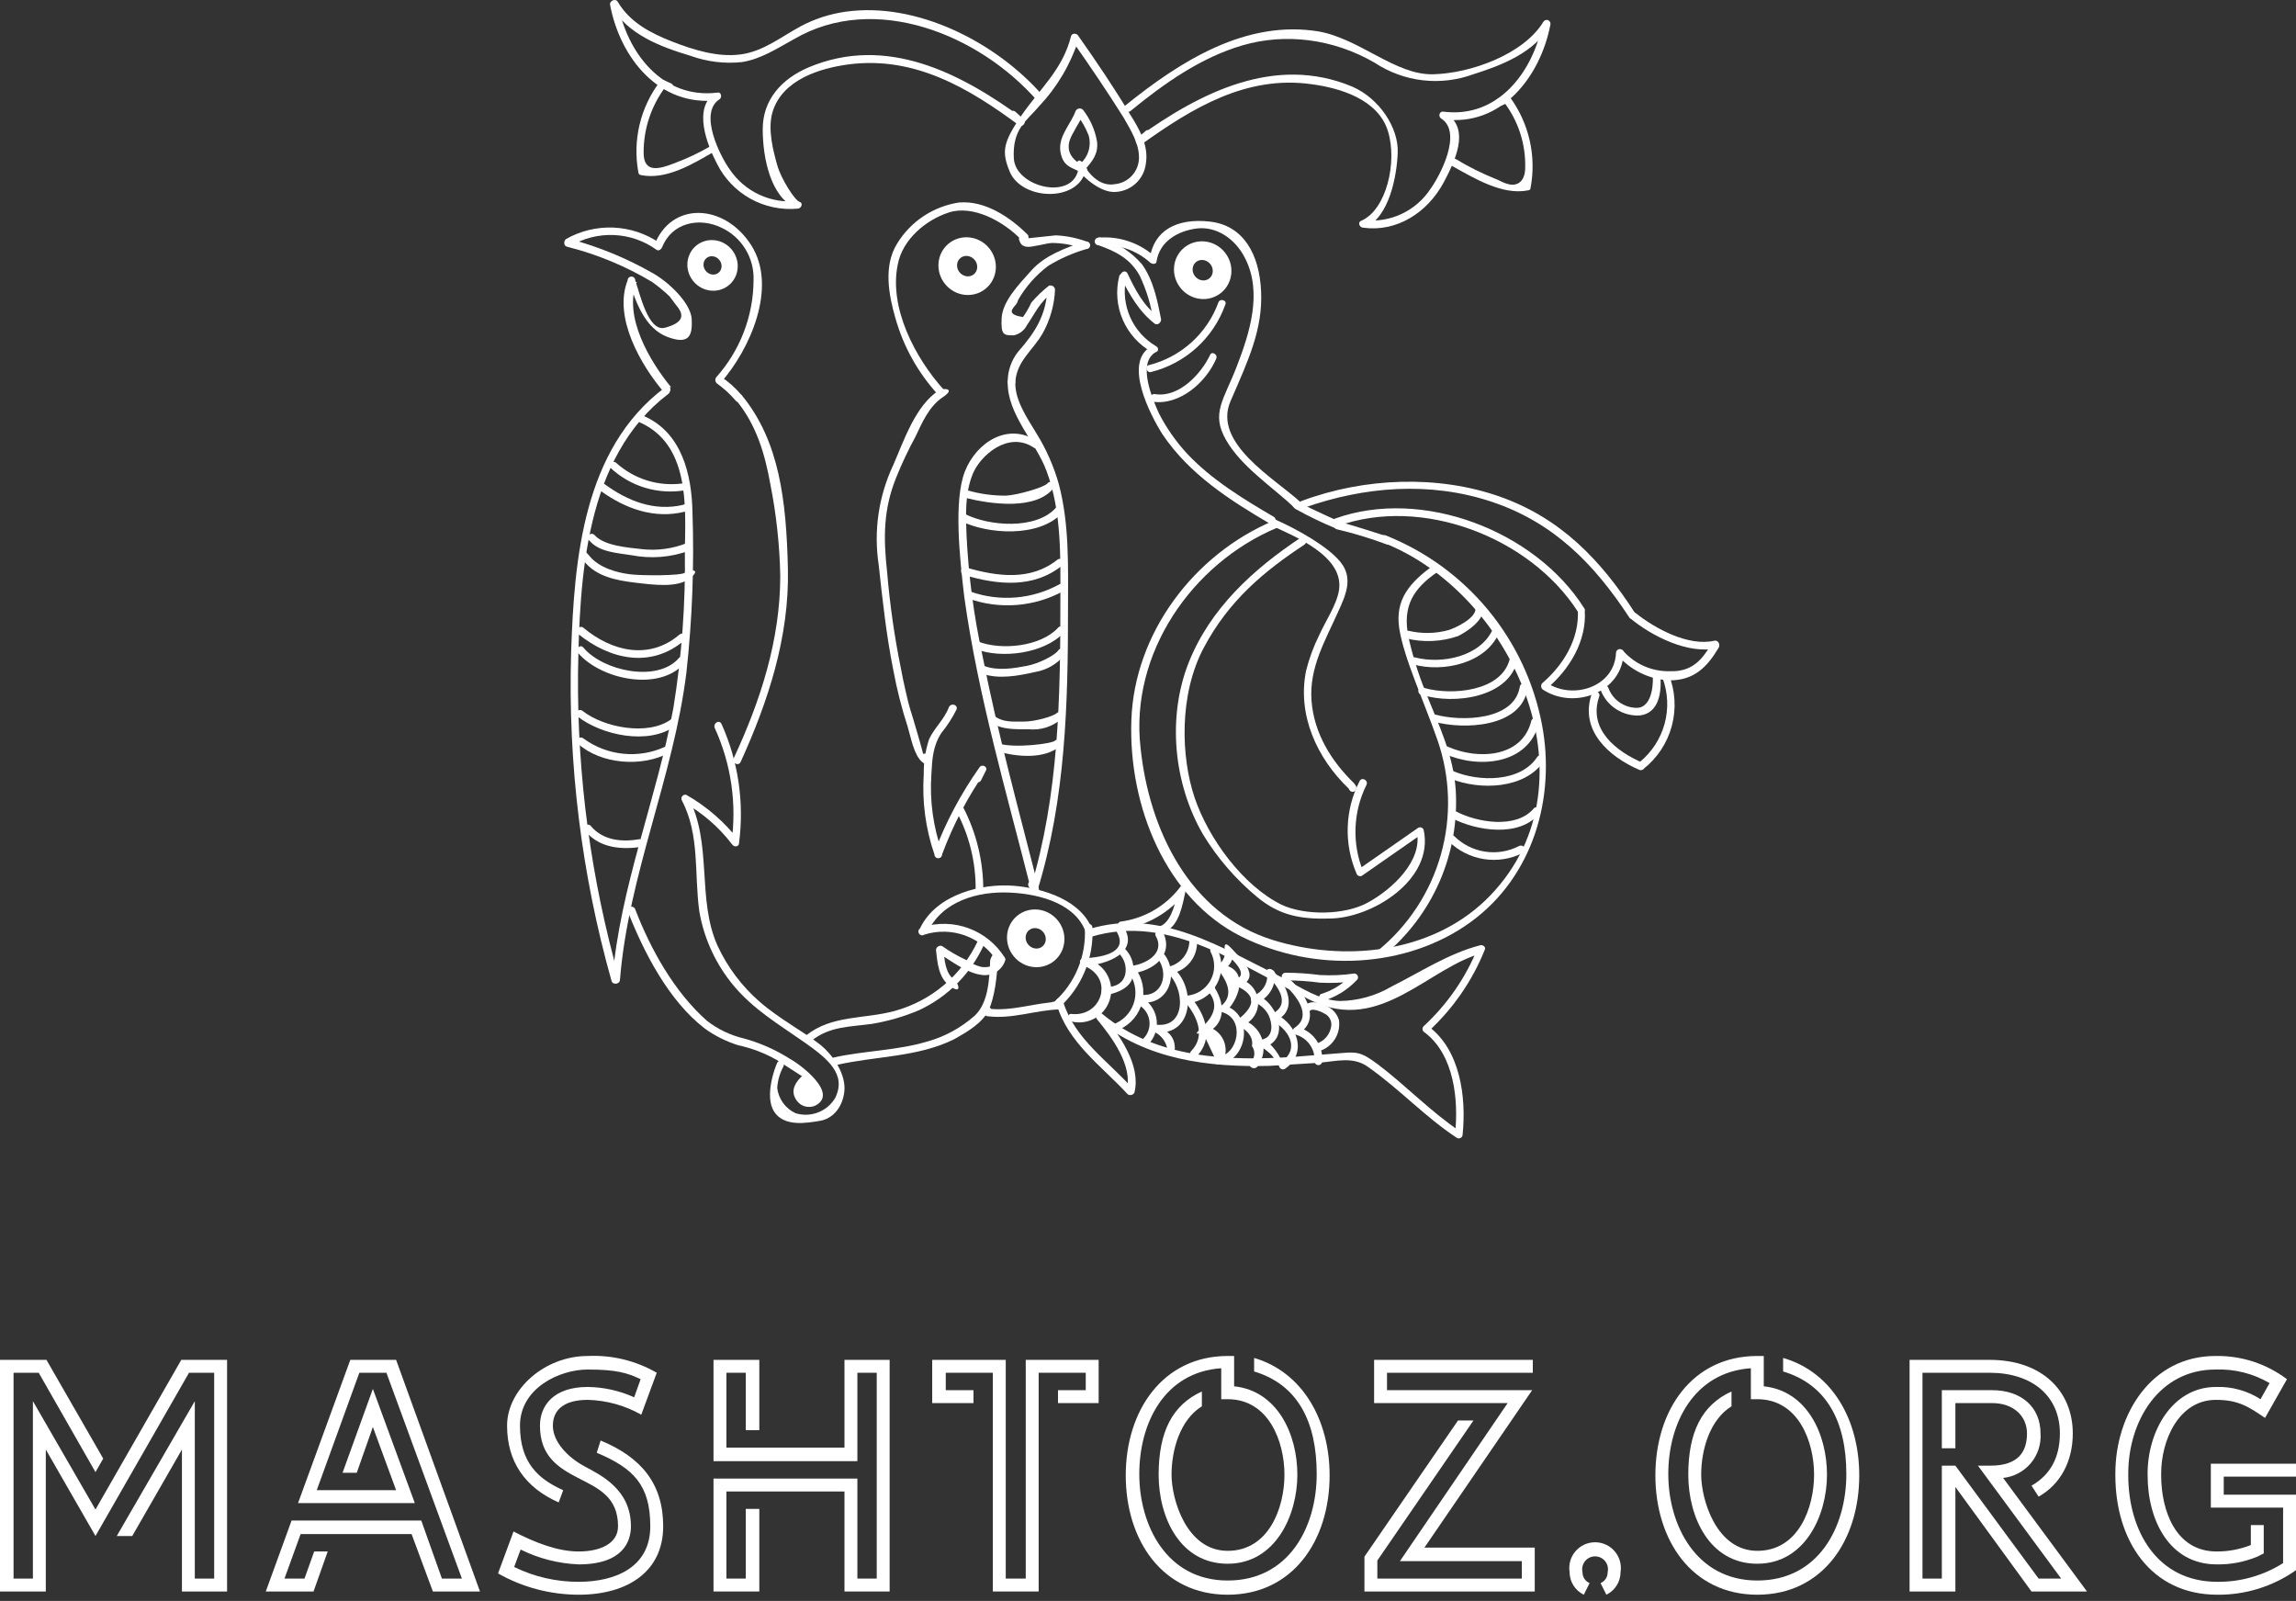 <svg width="142" height="99" viewBox="0 0 142 99" fill="none" xmlns="http://www.w3.org/2000/svg">
<rect x="0" y="0" width="142" height="99" fill="#333333" stroke="none"/>
<path d="M41.082 23.994C36.079 27.77 35.512 34.568 35.323 40.326C35.115 47.196 35.959 54.057 37.825 60.671C37.92 60.955 38.392 60.813 38.297 60.53C36.555 54.389 35.697 48.031 35.748 41.648C35.843 35.748 36.173 28.289 41.318 24.371C41.554 24.23 41.318 23.805 41.082 23.994Z" fill="white"/>
<path d="M39.571 26.118C42.64 27.487 42.404 31.263 42.356 34.048C42.404 37.304 42.167 40.558 41.648 43.772C40.61 49.437 38.344 54.818 37.872 60.577C37.872 60.64 37.897 60.7 37.941 60.744C37.986 60.788 38.045 60.813 38.108 60.813C38.171 60.813 38.231 60.788 38.275 60.744C38.319 60.7 38.344 60.64 38.344 60.577C38.863 54.11 41.648 48.068 42.451 41.601C42.813 38.31 42.94 34.997 42.828 31.688C42.781 29.328 42.168 26.779 39.855 25.74C39.571 25.599 39.335 26.023 39.571 26.118Z" fill="white"/>
<path d="M37.164 30.366C38.674 31.452 40.468 32.113 42.356 31.641C42.395 31.648 42.434 31.645 42.471 31.633C42.508 31.621 42.541 31.6 42.569 31.572C42.595 31.544 42.615 31.51 42.626 31.472C42.636 31.435 42.637 31.395 42.629 31.358C42.62 31.32 42.603 31.284 42.577 31.255C42.552 31.225 42.52 31.203 42.483 31.189C42.447 31.174 42.408 31.17 42.369 31.174C42.33 31.179 42.294 31.194 42.262 31.216C40.468 31.641 38.816 30.98 37.4 29.942C37.372 29.926 37.341 29.916 37.31 29.913C37.278 29.909 37.246 29.912 37.215 29.92C37.184 29.929 37.156 29.944 37.131 29.964C37.106 29.983 37.085 30.008 37.069 30.036C37.054 30.064 37.044 30.095 37.04 30.126C37.037 30.158 37.039 30.19 37.048 30.221C37.057 30.252 37.072 30.28 37.092 30.305C37.111 30.33 37.136 30.351 37.164 30.366Z" fill="white"/>
<path d="M37.778 28.95C38.386 29.513 39.114 29.929 39.908 30.166C40.702 30.403 41.539 30.456 42.356 30.319C42.639 30.272 42.545 29.847 42.215 29.895C41.479 29.994 40.73 29.932 40.02 29.711C39.311 29.491 38.658 29.119 38.108 28.62C37.872 28.431 37.541 28.762 37.778 28.95Z" fill="white"/>
<path d="M36.456 33.435C37.069 34.143 38.155 34.19 39.052 34.332C40.251 34.568 41.492 34.47 42.639 34.048C42.923 33.954 42.781 33.482 42.498 33.576C41.6 33.938 40.626 34.068 39.666 33.954C38.863 33.86 37.4 33.765 36.786 33.104C36.766 33.077 36.74 33.055 36.71 33.039C36.681 33.023 36.648 33.013 36.614 33.011C36.58 33.008 36.547 33.013 36.515 33.025C36.483 33.037 36.454 33.055 36.431 33.079C36.407 33.103 36.388 33.132 36.376 33.163C36.364 33.195 36.359 33.229 36.362 33.263C36.364 33.296 36.374 33.329 36.39 33.359C36.406 33.389 36.429 33.414 36.456 33.435Z" fill="white"/>
<path d="M36.126 34.709C36.881 35.653 38.108 35.889 39.288 36.031C40.468 36.172 41.932 36.361 42.687 35.748C43.442 35.134 42.593 35.228 42.357 35.417C42.121 35.606 39.713 35.606 38.958 35.512C38.203 35.417 37.07 35.134 36.456 34.379C35.842 33.623 35.937 34.473 36.126 34.709Z" fill="white"/>
<path d="M35.748 39.194C37.73 40.799 40.28 41.365 42.356 39.571C42.593 39.383 42.262 39.052 42.026 39.241C40.138 40.846 37.825 40.279 36.078 38.816C35.842 38.627 35.512 39.005 35.748 39.194Z" fill="white"/>
<path d="M35.748 40.373C37.164 42.026 40.752 42.781 42.309 41.034C42.337 41.014 42.359 40.988 42.375 40.959C42.391 40.929 42.401 40.896 42.403 40.862C42.406 40.829 42.401 40.795 42.389 40.763C42.377 40.731 42.359 40.703 42.335 40.679C42.311 40.655 42.282 40.636 42.25 40.624C42.219 40.613 42.185 40.608 42.151 40.61C42.117 40.613 42.084 40.622 42.055 40.638C42.025 40.654 41.999 40.677 41.979 40.704C40.657 42.215 37.306 41.506 36.078 40.043C35.89 39.807 35.559 40.138 35.748 40.373Z" fill="white"/>
<path d="M35.701 44.292C37.211 45.472 40.091 46.086 41.743 44.905C41.979 44.717 41.743 44.339 41.507 44.48C40.091 45.519 37.353 45 36.031 43.961C35.795 43.773 35.465 44.103 35.701 44.292Z" fill="white"/>
<path d="M36.22 51.419C37.117 52.458 38.438 52.552 39.713 52.364C39.996 52.316 39.902 51.892 39.571 51.892C38.486 52.08 37.306 51.986 36.55 51.089C36.53 51.062 36.504 51.04 36.474 51.023C36.445 51.007 36.412 50.998 36.378 50.995C36.344 50.993 36.311 50.998 36.279 51.01C36.247 51.021 36.218 51.04 36.195 51.064C36.171 51.088 36.152 51.116 36.14 51.148C36.129 51.18 36.124 51.214 36.126 51.247C36.129 51.281 36.138 51.314 36.154 51.344C36.17 51.373 36.193 51.399 36.22 51.419Z" fill="white"/>
<path d="M45.566 24.796C46.794 26.307 47.313 28.1 47.643 29.941C48.013 31.808 48.219 33.703 48.257 35.606C48.257 39.571 47.03 43.347 45.378 46.888C45.236 47.171 45.661 47.407 45.803 47.124C47.502 43.395 48.824 39.382 48.729 35.181C48.635 30.98 48.21 27.298 45.897 24.466C45.708 24.23 45.378 24.56 45.566 24.796Z" fill="white"/>
<path d="M44.197 45C45.219 47.227 45.579 49.701 45.236 52.128L45.708 51.986C44.819 50.837 43.712 49.874 42.451 49.154C42.406 49.14 42.359 49.139 42.314 49.151C42.269 49.164 42.229 49.19 42.199 49.225C42.169 49.26 42.15 49.304 42.144 49.35C42.138 49.396 42.147 49.443 42.167 49.484C43.3 51.656 42.923 54.016 43.253 56.376C43.546 58.063 44.279 59.642 45.377 60.955C46.605 62.418 48.115 63.315 49.673 64.401C51.231 65.487 52.364 66.431 51.655 67.894C51.412 68.304 51.037 68.62 50.592 68.791C50.147 68.963 49.657 68.979 49.201 68.838C48.895 68.696 48.631 68.478 48.432 68.206C48.234 67.933 48.109 67.615 48.068 67.28C48.098 66.818 48.227 66.367 48.446 65.959C48.587 65.722 48.209 65.439 48.068 65.722C47.926 66.006 47.265 67.799 47.879 68.744C48.493 69.688 49.862 69.452 50.711 69.31C51.561 69.168 52.127 68.413 52.222 67.469C52.316 66.525 51.655 65.345 50.711 64.59C49.767 63.834 48.162 62.985 46.982 61.946C45.885 60.992 45.001 59.818 44.386 58.5C43.064 55.574 44.103 52.175 42.545 49.248L42.215 49.579C43.411 50.235 44.457 51.135 45.283 52.222C45.424 52.411 45.708 52.364 45.708 52.128C46.035 49.62 45.66 47.07 44.622 44.764C44.48 44.481 44.103 44.717 44.197 45Z" fill="white"/>
<path d="M38.816 56.329C39.807 58.878 41.365 61.899 43.584 63.598C44.215 64.056 44.916 64.406 45.661 64.637C46.488 64.815 47.284 65.118 48.021 65.534L50.004 66.808C50.031 66.788 50.053 66.762 50.069 66.732C50.085 66.703 50.095 66.67 50.097 66.636C50.1 66.602 50.095 66.569 50.083 66.537C50.071 66.505 50.053 66.476 50.029 66.453C50.005 66.429 49.976 66.41 49.944 66.398C49.913 66.386 49.879 66.382 49.845 66.384C49.812 66.386 49.779 66.396 49.749 66.412C49.719 66.428 49.693 66.451 49.673 66.478C49.248 66.855 48.871 67.375 49.201 67.941C49.312 68.156 49.502 68.319 49.73 68.398C49.958 68.477 50.208 68.466 50.428 68.366C51.892 67.611 49.484 65.817 48.871 65.487C47.98 64.92 47.01 64.49 45.991 64.212C45.167 64.016 44.395 63.645 43.725 63.126C41.696 61.333 40.232 58.689 39.288 56.234C39.194 55.951 38.722 56.046 38.816 56.329Z" fill="white"/>
<path d="M60.483 58.17C59.991 59.223 59.276 60.157 58.388 60.907C57.5 61.657 56.459 62.205 55.338 62.513C53.45 63.032 51.467 62.749 49.862 64.023C49.626 64.212 49.957 64.542 50.193 64.353C51.325 63.457 52.553 63.504 53.922 63.315C54.927 63.148 55.91 62.863 56.848 62.465C58.628 61.635 60.052 60.195 60.861 58.406C61.002 58.17 60.578 57.934 60.483 58.17Z" fill="white"/>
<path d="M61.238 59.397C61.191 60.483 61.144 61.993 60.294 62.796C59.453 63.546 58.452 64.095 57.367 64.401C55.479 64.967 53.496 64.967 51.561 65.392C51.278 65.486 51.419 65.959 51.703 65.864C54.11 65.298 56.754 65.392 59.019 64.259C59.775 63.834 60.766 63.268 61.144 62.465C61.521 61.663 61.663 60.388 61.71 59.397C61.757 58.406 61.285 59.114 61.238 59.397Z" fill="white"/>
<path d="M41.507 23.947C40.185 22.342 38.533 19.557 39.383 17.433H38.911C39.335 18.707 39.902 20.312 41.271 20.831C42.64 21.35 42.828 20.737 42.781 19.745C42.734 18.754 41.365 17.433 40.327 16.866C38.738 15.962 37.041 15.264 35.276 14.789V15.214C36.091 14.729 37.03 14.492 37.978 14.534C38.926 14.576 39.841 14.894 40.61 15.45C40.752 15.544 40.893 15.403 40.94 15.308C41.554 13.751 43.253 13.42 44.622 14.081C45.237 14.368 45.752 14.831 46.105 15.41C46.458 15.99 46.632 16.66 46.605 17.338C46.592 19.552 45.769 21.684 44.292 23.333C44.251 23.391 44.234 23.461 44.243 23.531C44.251 23.601 44.286 23.665 44.339 23.711C44.776 24.022 45.172 24.387 45.519 24.796C45.708 24.985 46.038 24.655 45.85 24.419C45.482 23.981 45.053 23.6 44.575 23.286V23.663C46.369 21.634 48.115 17.763 46.463 15.167C44.811 12.57 41.507 12.429 40.468 15.167L40.799 15.025C39.951 14.445 38.956 14.115 37.93 14.073C36.903 14.032 35.885 14.28 34.993 14.789C34.851 14.931 34.851 15.214 35.087 15.261C36.93 15.726 38.695 16.458 40.327 17.433C40.709 17.705 41.072 18.005 41.412 18.329L41.837 18.896C42.404 19.557 42.168 19.982 41.129 20.265C40.091 20.548 39.572 18.14 39.288 17.338C39.288 17.275 39.263 17.215 39.219 17.171C39.175 17.127 39.115 17.102 39.052 17.102C38.99 17.102 38.93 17.127 38.885 17.171C38.841 17.215 38.816 17.275 38.816 17.338C37.919 19.604 39.619 22.578 41.082 24.277C41.271 24.513 41.601 24.136 41.412 23.947H41.507Z" fill="white"/>
<path d="M58.075 24.135C56.612 25.079 55.904 27.251 55.243 28.761C54.336 30.688 54.024 32.84 54.346 34.945C54.582 37.116 54.818 39.288 55.243 41.412C55.464 42.611 55.764 43.793 56.14 44.952C56.329 45.566 56.518 46.699 57.037 47.124C57.556 47.548 57.226 47.218 57.32 47.171C57.382 47.142 57.433 47.095 57.467 47.036C57.501 46.976 57.515 46.908 57.509 46.84C57.462 46.699 57.367 46.604 57.273 46.604H57.178C57.116 46.604 57.056 46.629 57.011 46.674C56.967 46.718 56.942 46.778 56.942 46.84C56.942 46.903 56.967 46.963 57.011 47.007C57.056 47.052 57.116 47.077 57.178 47.077C57.273 47.077 56.376 44.103 56.282 43.819C56.187 43.536 55.857 42.12 55.715 41.318C55.316 39.353 55.033 37.367 54.865 35.37C54.629 33.246 54.629 31.499 55.432 29.517C55.777 28.661 56.171 27.825 56.612 27.015C57.037 26.118 57.462 25.127 58.311 24.56C59.161 23.994 58.311 23.994 58.075 24.135Z" fill="white"/>
<path d="M58.689 43.725C58.406 44.48 57.792 45 57.462 45.708C57.23 46.408 57.119 47.142 57.131 47.879C57.019 49.559 57.243 51.244 57.792 52.836C57.792 52.898 57.817 52.958 57.861 53.002C57.906 53.047 57.966 53.072 58.028 53.072C58.091 53.072 58.151 53.047 58.195 53.002C58.239 52.958 58.264 52.898 58.264 52.836C58.942 51.015 59.846 49.286 60.955 47.69L60.577 47.454L60.247 48.021C60.231 48.049 60.222 48.079 60.218 48.111C60.214 48.143 60.217 48.175 60.226 48.206C60.234 48.236 60.249 48.265 60.269 48.29C60.289 48.315 60.313 48.336 60.341 48.351C60.369 48.367 60.4 48.377 60.432 48.38C60.463 48.384 60.495 48.381 60.526 48.372C60.557 48.364 60.585 48.349 60.61 48.329C60.635 48.309 60.656 48.285 60.672 48.257L60.955 47.69C61.144 47.407 60.719 47.218 60.577 47.454C59.43 49.075 58.494 50.836 57.792 52.694H58.264C57.715 51.152 57.49 49.513 57.603 47.879C57.651 46.935 57.698 46.133 58.217 45.33C58.586 44.879 58.902 44.388 59.161 43.867C59.256 43.584 58.831 43.442 58.689 43.725Z" fill="white"/>
<path d="M59.114 50.098C59.939 51.618 60.361 53.324 60.341 55.054C60.341 55.117 60.366 55.177 60.41 55.221C60.455 55.265 60.515 55.29 60.577 55.29C60.64 55.29 60.7 55.265 60.744 55.221C60.788 55.177 60.813 55.117 60.813 55.054C60.818 53.245 60.38 51.463 59.539 49.862C59.397 49.578 59.019 49.814 59.114 50.098Z" fill="white"/>
<path d="M62.324 23.616C62.276 25.599 64.07 27.345 64.731 29.139C65.675 31.688 65.581 34.473 65.581 37.164C65.581 43.159 65.486 49.154 63.74 54.913H64.165L64.07 54.629C64.051 54.567 64.009 54.514 63.951 54.483C63.894 54.452 63.826 54.445 63.763 54.464C63.701 54.483 63.648 54.526 63.617 54.583C63.586 54.641 63.579 54.708 63.598 54.771L63.74 55.054C63.759 55.094 63.789 55.128 63.827 55.151C63.864 55.175 63.908 55.187 63.952 55.187C63.997 55.187 64.04 55.175 64.078 55.151C64.115 55.128 64.145 55.094 64.165 55.054C65.911 49.39 66.053 43.489 66.053 37.636C66.053 35.04 66.147 32.443 65.486 29.942C65.177 28.845 64.716 27.796 64.117 26.826C63.551 25.882 62.748 24.749 62.796 23.616C62.796 23.554 62.771 23.494 62.727 23.449C62.682 23.405 62.622 23.38 62.56 23.38C62.497 23.38 62.437 23.405 62.393 23.449C62.349 23.494 62.324 23.554 62.324 23.616Z" fill="white"/>
<path d="M64.165 27.298C62.371 26.071 60.389 27.345 59.681 29.139C58.972 30.933 59.35 34.473 59.633 36.88C60.483 43.017 62.277 49.106 63.787 55.101C63.793 55.132 63.806 55.162 63.823 55.188C63.841 55.214 63.863 55.237 63.89 55.254C63.916 55.272 63.946 55.284 63.977 55.29C64.007 55.296 64.04 55.296 64.07 55.29C64.101 55.284 64.131 55.272 64.157 55.254C64.183 55.237 64.206 55.214 64.224 55.188C64.241 55.161 64.253 55.132 64.259 55.101C64.266 55.07 64.266 55.038 64.259 55.007C63.032 50.192 61.71 45.377 60.766 40.562C60.228 38.093 59.896 35.582 59.775 33.057C59.728 31.782 59.681 30.508 60.153 29.328C60.624 28.148 62.371 26.637 63.929 27.676C64.165 27.864 64.401 27.44 64.165 27.298Z" fill="white"/>
<path d="M35.748 45.991C37.164 47.266 39.713 47.454 41.365 46.557C41.648 46.416 41.413 46.038 41.129 46.18C40.318 46.552 39.421 46.7 38.533 46.608C37.645 46.517 36.797 46.19 36.078 45.661C35.842 45.472 35.512 45.802 35.748 45.991Z" fill="white"/>
<path d="M63.551 14.506C62.465 13.42 60.908 12.382 59.303 12.523C58.518 12.643 57.769 12.933 57.108 13.373C56.447 13.813 55.891 14.393 55.479 15.072C54.629 16.441 54.96 18.235 55.385 19.698C55.885 21.456 56.791 23.073 58.028 24.419C58.217 24.655 58.547 24.324 58.359 24.088C56.612 22.153 54.96 19.037 55.526 16.347C55.809 14.836 57.226 13.609 58.689 13.137C60.152 12.665 62.041 13.656 63.173 14.836C63.217 14.886 63.279 14.917 63.346 14.921C63.412 14.926 63.477 14.904 63.527 14.86C63.578 14.816 63.608 14.754 63.612 14.688C63.617 14.621 63.595 14.556 63.551 14.506Z" fill="white"/>
<path d="M62.796 23.616C62.89 22.294 63.882 21.681 64.495 20.595C64.952 19.769 65.211 18.848 65.25 17.904C65.246 17.862 65.232 17.821 65.209 17.784C65.186 17.748 65.155 17.717 65.119 17.695C65.083 17.672 65.041 17.658 64.999 17.653C64.956 17.649 64.913 17.654 64.873 17.668C64.478 17.978 64.114 18.326 63.787 18.707C63.642 19.021 63.468 19.322 63.268 19.604C62.607 19.509 62.418 19.32 62.701 18.99C62.985 18.66 62.89 18.707 62.985 18.518C63.454 17.71 64.08 17.004 64.826 16.441C65.562 15.991 66.356 15.642 67.186 15.402C67.248 15.402 67.308 15.378 67.353 15.333C67.397 15.289 67.422 15.229 67.422 15.166C67.422 15.104 67.397 15.044 67.353 15C67.308 14.955 67.248 14.931 67.186 14.931C66.579 14.71 65.942 14.582 65.298 14.553L63.504 14.742C63.409 14.458 62.937 14.553 63.032 14.836C63.126 15.119 63.221 15.214 63.504 15.261C63.787 15.308 64.778 15.025 65.062 15.025C65.74 15.027 66.412 15.155 67.044 15.402V14.931C65.864 15.355 64.637 15.78 63.787 16.724C62.937 17.668 61.993 18.66 61.946 19.698C61.899 20.737 62.088 20.737 62.701 20.737C62.872 20.7 63.033 20.626 63.172 20.52C63.31 20.414 63.424 20.278 63.504 20.123C64.023 19.368 64.306 18.66 65.109 18.093L64.778 17.904C64.684 19.509 64.023 20.548 62.985 21.728C62.553 22.262 62.319 22.929 62.324 23.616C62.324 23.679 62.349 23.739 62.393 23.783C62.437 23.827 62.497 23.852 62.56 23.852C62.622 23.852 62.682 23.827 62.727 23.783C62.771 23.739 62.796 23.679 62.796 23.616Z" fill="white"/>
<path d="M59.728 30.791C61.238 31.169 64.118 31.594 65.203 30.13C65.392 29.894 64.967 29.658 64.778 29.894C64.59 30.13 62.985 30.602 62.23 30.65C61.415 30.656 60.604 30.545 59.822 30.319C59.76 30.307 59.694 30.32 59.641 30.355C59.588 30.39 59.551 30.445 59.539 30.508C59.526 30.571 59.539 30.636 59.575 30.689C59.61 30.742 59.665 30.779 59.728 30.791Z" fill="white"/>
<path d="M59.397 32.207C61.097 33.057 64.259 33.246 65.676 31.735C65.697 31.71 65.714 31.682 65.724 31.651C65.735 31.619 65.739 31.586 65.737 31.553C65.735 31.52 65.726 31.488 65.712 31.459C65.697 31.429 65.677 31.403 65.652 31.381C65.627 31.36 65.598 31.343 65.567 31.332C65.536 31.322 65.503 31.318 65.47 31.32C65.437 31.322 65.405 31.331 65.376 31.345C65.346 31.36 65.32 31.38 65.298 31.405C64.071 32.774 61.144 32.538 59.681 31.782C59.397 31.641 59.161 32.066 59.397 32.207Z" fill="white"/>
<path d="M59.633 35.559C61.71 36.172 63.929 36.408 65.722 34.945C65.959 34.756 65.628 34.426 65.392 34.614C63.74 35.936 61.663 35.653 59.728 35.087C59.697 35.08 59.665 35.08 59.634 35.086C59.603 35.093 59.573 35.105 59.547 35.122C59.521 35.14 59.498 35.162 59.48 35.189C59.463 35.215 59.451 35.244 59.444 35.275C59.438 35.306 59.438 35.338 59.444 35.369C59.45 35.4 59.463 35.43 59.48 35.456C59.498 35.482 59.52 35.505 59.547 35.523C59.573 35.54 59.602 35.552 59.633 35.559Z" fill="white"/>
<path d="M59.917 37.022C60.871 37.358 61.885 37.489 62.894 37.408C63.902 37.327 64.882 37.034 65.77 36.55C66.053 36.408 65.817 35.984 65.534 36.125C64.705 36.584 63.79 36.862 62.846 36.944C61.903 37.025 60.953 36.907 60.058 36.597C60.009 36.597 59.961 36.613 59.92 36.642C59.88 36.671 59.85 36.712 59.834 36.759C59.819 36.806 59.818 36.856 59.833 36.904C59.848 36.951 59.877 36.992 59.917 37.022Z" fill="white"/>
<path d="M60.342 40.138C61.947 40.751 64.543 40.421 65.77 39.147C65.959 38.91 65.629 38.58 65.44 38.816C64.354 39.996 61.899 40.232 60.483 39.666C60.2 39.571 60.058 39.996 60.342 40.138Z" fill="white"/>
<path d="M60.719 41.648C61.757 42.026 62.984 41.79 64.023 41.554C64.75 41.432 65.406 41.046 65.864 40.468C66.053 40.185 65.628 39.949 65.439 40.232C65.25 40.515 64.259 41.035 63.504 41.176C62.748 41.318 61.71 41.507 60.86 41.176C60.798 41.157 60.73 41.164 60.673 41.195C60.615 41.226 60.572 41.279 60.553 41.341C60.535 41.404 60.541 41.471 60.572 41.529C60.603 41.587 60.656 41.629 60.719 41.648Z" fill="white"/>
<path d="M61.285 44.669C61.946 45.142 62.843 45.094 63.598 45.094C63.971 45.135 64.349 45.097 64.707 44.984C65.064 44.87 65.394 44.682 65.675 44.433C65.864 44.245 65.534 43.914 65.345 44.103C65.156 44.292 64.023 44.622 63.315 44.622C62.607 44.622 62.041 44.669 61.521 44.292C61.002 43.914 61.049 44.528 61.285 44.669Z" fill="white"/>
<path d="M61.71 46.463C62.843 46.794 64.542 46.983 65.581 46.133C65.817 45.944 65.439 45.614 65.25 45.802C65.062 45.991 62.796 46.274 61.804 45.991C61.521 45.897 61.427 46.369 61.71 46.463Z" fill="white"/>
<path d="M67.941 15.167C68.522 15.118 69.107 15.189 69.659 15.376C70.211 15.562 70.719 15.861 71.151 16.253C71.293 16.347 71.529 16.347 71.529 16.158C71.718 14.931 72.851 14.27 74.031 14.128C75.211 13.987 76.391 14.742 77.005 15.969C78.09 18.093 77.288 20.595 76.485 22.672C75.683 24.749 74.88 25.552 75.825 27.204C76.769 28.856 78.657 30.083 80.073 31.405C80.123 31.449 80.188 31.471 80.255 31.467C80.321 31.462 80.383 31.431 80.427 31.381C80.471 31.331 80.493 31.266 80.488 31.2C80.484 31.133 80.453 31.071 80.403 31.027C78.798 29.564 74.975 27.393 76.108 24.797C77.241 22.2 78.09 20.359 77.996 18.046C77.901 15.733 76.91 13.94 74.833 13.704C72.756 13.467 71.34 14.27 71.104 16.017L71.482 15.922C71.01 15.482 70.451 15.145 69.841 14.934C69.232 14.723 68.584 14.641 67.941 14.695C67.879 14.695 67.819 14.72 67.774 14.764C67.73 14.808 67.705 14.868 67.705 14.931C67.705 14.993 67.73 15.053 67.774 15.098C67.819 15.142 67.879 15.167 67.941 15.167Z" fill="white"/>
<path d="M69.216 17.102C68.996 17.996 69.075 18.937 69.442 19.781C69.808 20.626 70.442 21.326 71.246 21.775V21.398C69.405 22.342 71.151 25.693 71.907 26.873C73.559 29.328 76.061 30.933 78.562 32.396C78.798 32.538 79.034 32.16 78.798 31.971C76.863 30.838 74.928 29.658 73.417 28.053C72.725 27.302 72.137 26.46 71.671 25.552C71.293 24.702 70.302 22.436 71.482 21.775C71.671 21.728 71.671 21.492 71.482 21.398C70.781 20.982 70.228 20.359 69.898 19.615C69.568 18.87 69.478 18.041 69.641 17.244C69.735 16.913 69.263 16.819 69.216 17.102Z" fill="white"/>
<path d="M67.941 15.167C69.026 15.544 69.923 16.016 70.49 17.055C70.914 17.951 71.201 18.905 71.34 19.887L71.67 19.604C70.726 18.943 70.207 17.904 69.734 16.913C69.593 16.63 69.215 16.866 69.31 17.149C69.876 18.235 70.443 19.273 71.434 20.029C71.623 20.123 71.811 19.934 71.811 19.745C71.576 18.565 71.34 17.338 70.631 16.347C69.956 15.565 69.072 14.992 68.082 14.695C68.02 14.676 67.952 14.683 67.895 14.714C67.837 14.745 67.794 14.797 67.775 14.86C67.757 14.922 67.764 14.99 67.795 15.047C67.826 15.105 67.878 15.148 67.941 15.167Z" fill="white"/>
<path d="M71.198 23.003C72.244 22.74 73.209 22.223 74.008 21.498C74.806 20.774 75.414 19.864 75.777 18.849C75.919 18.565 75.447 18.424 75.352 18.707C75.006 19.653 74.433 20.501 73.685 21.175C72.936 21.85 72.034 22.331 71.057 22.578C70.773 22.625 70.915 23.097 71.198 23.003Z" fill="white"/>
<path d="M71.293 24.843C72.992 25.079 74.597 23.616 75.211 22.2C75.353 21.917 74.928 21.681 74.833 21.964C74.267 23.144 72.898 24.608 71.435 24.371C71.104 24.324 71.01 24.796 71.293 24.843Z" fill="white"/>
<path d="M78.609 32.491C80.167 33.199 83.141 34.426 82.811 36.503C82.669 37.4 81.961 38.438 81.583 39.288C81.239 39.981 80.97 40.709 80.781 41.459C80.215 44.197 81.442 46.888 83.424 48.776C83.613 49.012 83.944 48.682 83.755 48.446C82.339 47.077 81.253 45.33 81.111 43.3C80.97 41.271 81.961 39.618 82.763 37.825C83.236 36.786 83.708 35.748 82.905 34.756C82.103 33.765 80.215 32.727 78.846 32.113C78.562 31.971 78.326 32.396 78.609 32.491Z" fill="white"/>
<path d="M78.751 32.207C73.842 34.284 70.16 39.146 69.971 44.528C69.782 49.909 72.143 55.573 76.721 57.886C81.3 60.2 87.012 59.869 90.93 57.037C94.848 54.205 96.217 49.295 95.367 44.811C94.87 42.203 93.723 39.762 92.031 37.715C90.34 35.669 88.159 34.083 85.69 33.104C85.407 33.01 85.313 33.435 85.596 33.576C93.715 36.786 99.002 48.776 91.874 55.668C88.428 58.972 83.094 59.491 78.704 58.123C73.559 56.517 71.057 51.278 70.538 46.227C69.877 40.421 73.7 34.851 78.987 32.632C79.27 32.491 78.987 32.066 78.751 32.207Z" fill="white"/>
<path d="M80.167 31.499C80.962 31.94 81.781 32.334 82.622 32.679C82.905 32.774 83.046 32.302 82.763 32.207C82.48 32.113 81.206 31.499 80.403 31.122C79.601 30.744 79.884 31.358 80.167 31.499Z" fill="white"/>
<path d="M82.669 32.727C83.726 32.976 84.767 33.292 85.784 33.671C86.068 33.765 86.162 33.293 85.879 33.199C85.596 33.104 83.849 32.538 82.811 32.255C82.527 32.208 82.386 32.632 82.669 32.727Z" fill="white"/>
<path d="M80.45 33.246C77.524 35.181 74.833 37.636 73.511 40.987C72.19 44.339 72.567 48.445 74.408 51.608C75.303 53.075 76.436 54.384 77.76 55.479C79.129 56.612 80.45 56.848 82.197 56.801C84.84 56.801 88.711 54.393 88.05 51.325C88.04 51.292 88.023 51.262 88 51.237C87.977 51.211 87.949 51.191 87.918 51.178C87.886 51.164 87.852 51.158 87.818 51.159C87.784 51.16 87.75 51.168 87.72 51.183L83.991 53.779L84.321 53.921C83.967 53.062 83.801 52.138 83.834 51.21C83.866 50.282 84.097 49.371 84.51 48.54C84.651 48.257 84.227 48.021 84.085 48.304C83.635 49.183 83.384 50.151 83.352 51.139C83.319 52.126 83.505 53.108 83.896 54.016C83.906 54.048 83.923 54.078 83.946 54.104C83.969 54.129 83.997 54.149 84.029 54.163C84.06 54.176 84.094 54.183 84.128 54.182C84.162 54.181 84.196 54.172 84.227 54.157L87.956 51.561L87.625 51.419C88.003 53.26 86.068 55.007 84.604 55.809C83.141 56.612 80.686 56.612 79.27 55.951C76.863 54.771 74.739 51.844 73.889 49.342C73.039 46.84 72.898 42.97 74.455 40.043C76.013 37.116 78.184 35.323 80.686 33.67C80.922 33.482 80.686 33.104 80.45 33.246Z" fill="white"/>
<path d="M83.66 48.965C83.944 48.965 83.991 48.493 83.66 48.493C83.598 48.493 83.538 48.518 83.493 48.562C83.449 48.606 83.424 48.666 83.424 48.729C83.424 48.791 83.449 48.851 83.493 48.896C83.538 48.94 83.598 48.965 83.66 48.965Z" fill="white"/>
<path d="M88.664 34.945C87.248 35.984 86.257 37.022 86.54 38.863C86.823 40.704 88.098 43.442 88.9 45.755C89.698 48.042 89.772 50.519 89.113 52.85C88.454 55.18 87.095 57.252 85.218 58.783C84.982 58.972 85.313 59.303 85.549 59.114C87.054 57.883 88.246 56.313 89.025 54.532C89.805 52.752 90.15 50.811 90.033 48.87C89.891 46.652 88.947 44.764 88.145 42.734C87.706 41.647 87.359 40.526 87.106 39.382C86.729 37.494 87.39 36.408 88.9 35.37C89.136 35.181 88.9 34.803 88.664 34.945Z" fill="white"/>
<path d="M86.965 39.477C88.026 39.738 89.14 39.689 90.174 39.335C90.741 39.052 91.732 38.391 91.732 37.683C91.733 37.648 91.726 37.613 91.711 37.581C91.696 37.548 91.674 37.52 91.647 37.497C91.62 37.474 91.588 37.458 91.554 37.45C91.519 37.441 91.484 37.44 91.449 37.447H91.402C91.307 37.494 91.213 37.636 91.26 37.73C91.26 37.768 91.269 37.805 91.286 37.838C91.303 37.871 91.328 37.9 91.358 37.922C91.388 37.944 91.424 37.958 91.461 37.964C91.498 37.969 91.535 37.966 91.571 37.954C91.606 37.943 91.638 37.922 91.665 37.896C91.691 37.869 91.71 37.837 91.722 37.801C91.733 37.765 91.735 37.727 91.729 37.69C91.722 37.654 91.707 37.619 91.685 37.589L91.543 37.872L91.26 37.636C91.26 38.25 90.033 38.816 89.608 38.958C88.791 39.185 87.931 39.201 87.106 39.005C86.776 38.958 86.681 39.383 86.965 39.43V39.477Z" fill="white"/>
<path d="M87.389 41.082C89.23 41.601 91.921 41.035 92.724 39.099C92.865 38.816 92.44 38.58 92.346 38.863C91.591 40.61 89.183 41.082 87.531 40.657C87.201 40.563 87.106 41.035 87.389 41.082Z" fill="white"/>
<path d="M87.956 42.97C89.891 43.584 93.337 43.159 93.856 40.798C93.869 40.736 93.856 40.671 93.821 40.618C93.785 40.565 93.73 40.528 93.668 40.515C93.605 40.503 93.54 40.516 93.487 40.551C93.434 40.587 93.397 40.642 93.385 40.704C92.912 42.781 89.75 43.017 88.098 42.545C88.068 42.523 88.033 42.508 87.996 42.501C87.959 42.495 87.921 42.498 87.886 42.509C87.85 42.52 87.817 42.539 87.791 42.565C87.764 42.592 87.744 42.624 87.732 42.659C87.72 42.695 87.717 42.733 87.723 42.77C87.728 42.806 87.743 42.842 87.764 42.872C87.786 42.902 87.815 42.927 87.848 42.944C87.882 42.961 87.919 42.97 87.956 42.97Z" fill="white"/>
<path d="M88.664 44.622C90.505 45.141 94.092 45 94.47 42.592C94.517 42.262 94.045 42.167 93.998 42.451C93.667 44.575 90.363 44.622 88.805 44.197C88.522 44.103 88.38 44.575 88.664 44.622Z" fill="white"/>
<path d="M89.325 46.605C91.402 47.549 94.517 47.313 95.178 44.717C95.197 44.654 95.19 44.586 95.159 44.529C95.128 44.471 95.076 44.428 95.013 44.41C94.95 44.391 94.883 44.398 94.825 44.429C94.768 44.46 94.725 44.512 94.706 44.575C94.14 46.888 91.355 46.982 89.561 46.18C89.325 46.038 89.089 46.463 89.325 46.605Z" fill="white"/>
<path d="M89.749 48.163C91.496 48.87 94.328 48.823 95.508 47.03C95.697 46.794 95.272 46.557 95.083 46.794C94.045 48.398 91.449 48.351 89.891 47.69C89.608 47.596 89.466 48.068 89.749 48.163Z" fill="white"/>
<path d="M89.844 50.617C91.308 51.372 93.951 51.797 95.178 50.334C95.367 50.098 95.037 49.767 94.848 50.003C93.762 51.278 91.355 50.853 90.08 50.192C89.797 50.051 89.561 50.475 89.844 50.617Z" fill="white"/>
<path d="M89.608 52.033C90.201 52.617 90.962 52.999 91.783 53.126C92.605 53.253 93.446 53.118 94.187 52.741C94.47 52.6 94.234 52.175 93.951 52.316C93.303 52.652 92.566 52.773 91.845 52.663C91.124 52.553 90.456 52.217 89.939 51.703C89.703 51.514 89.372 51.844 89.608 52.033Z" fill="white"/>
<path d="M80.639 31.405C84.369 30.083 88.428 29.753 92.252 31.027C96.075 32.302 98.577 34.851 100.749 38.155C100.89 38.391 101.315 38.155 101.126 37.919C99.002 34.615 96.5 32.019 92.724 30.697C88.948 29.375 84.416 29.517 80.498 30.98C80.215 31.074 80.356 31.547 80.639 31.405Z" fill="white"/>
<path d="M82.716 32.538C87.909 30.649 94.612 33.199 97.585 37.825C97.727 38.061 98.152 37.825 97.963 37.589C94.942 32.821 87.956 30.13 82.575 32.066C82.291 32.16 82.433 32.632 82.716 32.538Z" fill="white"/>
<path d="M97.585 37.73C97.68 39.524 96.688 41.129 95.367 42.262C95.326 42.319 95.309 42.39 95.317 42.46C95.326 42.53 95.361 42.594 95.414 42.64C97.349 43.914 100.323 42.828 100.418 40.374C100.418 40.311 100.393 40.251 100.348 40.207C100.304 40.163 100.244 40.138 100.181 40.138C100.119 40.138 100.059 40.163 100.015 40.207C99.97 40.251 99.945 40.311 99.945 40.374C99.851 42.498 97.255 43.3 95.65 42.215V42.592C97.066 41.412 98.152 39.618 98.01 37.73C97.963 37.447 97.491 37.447 97.538 37.73H97.585Z" fill="white"/>
<path d="M100.04 40.515C100.442 40.979 100.934 41.356 101.485 41.623C102.037 41.891 102.638 42.044 103.25 42.073C104.761 42.073 105.563 41.271 106.271 40.09C106.309 40.034 106.322 39.965 106.309 39.899C106.296 39.832 106.257 39.774 106.2 39.736C106.144 39.699 106.075 39.685 106.009 39.699C105.942 39.712 105.884 39.751 105.846 39.807C105.233 40.893 104.572 41.554 103.25 41.507C102.718 41.516 102.19 41.411 101.701 41.2C101.213 40.988 100.775 40.674 100.418 40.279C100.276 40.043 99.851 40.279 100.04 40.515Z" fill="white"/>
<path d="M100.843 38.25C102.164 39.335 104.383 40.468 106.177 40.091C106.46 39.996 106.318 39.571 106.035 39.618C104.43 39.996 102.353 38.863 101.173 37.919C100.937 37.73 100.607 38.061 100.843 38.25Z" fill="white"/>
<path d="M98.436 42.923C97.68 45.189 99.521 46.794 101.362 47.596C101.645 47.738 101.881 47.313 101.598 47.171C99.946 46.463 98.2 45.094 98.908 43.064C99.002 42.781 98.577 42.64 98.436 42.923Z" fill="white"/>
<path d="M102.825 41.931C103.161 42.836 103.204 43.824 102.95 44.755C102.696 45.686 102.157 46.514 101.409 47.124C101.173 47.313 101.409 47.737 101.645 47.549C102.503 46.873 103.118 45.937 103.399 44.881C103.68 43.826 103.611 42.708 103.203 41.695C103.109 41.412 102.684 41.648 102.825 41.931Z" fill="white"/>
<path d="M99.001 42.687C99.189 43.166 99.522 43.574 99.954 43.853C100.386 44.133 100.895 44.27 101.409 44.244C102.636 44.103 102.778 42.734 102.683 41.742C102.636 41.459 102.164 41.459 102.211 41.742C102.259 42.026 102.259 43.772 101.22 43.772C100.839 43.768 100.468 43.648 100.157 43.429C99.845 43.21 99.607 42.902 99.474 42.545C99.379 42.262 98.907 42.403 99.001 42.687Z" fill="white"/>
<path d="M62.135 59.208C61.617 58.383 60.842 57.75 59.929 57.409C59.017 57.068 58.017 57.036 57.084 57.32L57.367 57.651C58.264 55.715 60.483 55.101 62.465 55.196C64.448 55.29 66.62 55.951 67.186 57.745C67.233 57.886 67.375 57.981 67.469 57.934C72.426 56.423 76.91 59.869 81.158 61.899C85.407 63.929 88.381 59.775 91.732 58.925L91.402 58.595C90.66 60.444 89.515 62.105 88.05 63.457C88.023 63.482 88.003 63.514 87.99 63.548C87.978 63.583 87.974 63.621 87.978 63.657C87.983 63.694 87.996 63.729 88.017 63.76C88.037 63.791 88.065 63.816 88.097 63.834C89.938 65.203 90.222 68.035 89.986 70.16L90.316 69.971C88.475 68.743 86.965 67.138 85.218 65.817C84.368 65.203 84.085 65.014 83.094 65.109L80.12 65.345C76.013 65.628 71.529 65.486 68.177 62.701C67.988 62.513 67.658 62.796 67.847 63.032C68.791 64.165 70.065 65.911 69.688 67.422L70.065 67.327C68.555 65.628 66.478 64.259 65.77 61.993C65.777 61.955 65.774 61.916 65.762 61.879C65.75 61.842 65.729 61.808 65.701 61.781C65.673 61.754 65.639 61.734 65.601 61.724C65.564 61.714 65.524 61.712 65.486 61.721C65.448 61.729 65.413 61.747 65.384 61.772C65.354 61.798 65.331 61.83 65.317 61.866C65.303 61.903 65.299 61.942 65.303 61.98C65.308 62.019 65.323 62.056 65.345 62.088C66.053 64.495 68.13 65.911 69.735 67.658C69.768 67.683 69.806 67.701 69.846 67.71C69.887 67.719 69.929 67.719 69.969 67.71C70.01 67.701 70.048 67.683 70.081 67.658C70.114 67.633 70.141 67.6 70.16 67.563C70.585 65.864 69.216 63.976 68.177 62.701L67.847 63.032C70.868 65.534 74.739 66.006 78.515 65.911L81.536 65.722C82.669 65.628 83.707 65.298 84.651 66.006C86.587 67.375 88.145 69.074 90.08 70.348C90.115 70.375 90.157 70.391 90.2 70.395C90.244 70.399 90.288 70.39 90.327 70.371C90.366 70.351 90.399 70.321 90.422 70.284C90.445 70.246 90.458 70.203 90.458 70.16C90.694 67.847 90.316 64.92 88.334 63.457V63.787C89.86 62.385 91.054 60.66 91.827 58.736C91.921 58.547 91.685 58.406 91.543 58.453C89.561 58.972 87.861 60.105 86.068 61.002C85.094 61.576 83.988 61.886 82.858 61.899C81.63 61.852 80.498 61.096 79.459 60.53C75.588 58.642 71.765 56.093 67.328 57.462L67.611 57.651C66.997 55.668 64.495 54.913 62.654 54.771C60.813 54.629 57.934 55.243 56.895 57.414C56.845 57.452 56.812 57.508 56.803 57.57C56.794 57.632 56.811 57.695 56.848 57.745C56.886 57.795 56.942 57.828 57.004 57.837C57.066 57.846 57.129 57.83 57.179 57.792C58.004 57.534 58.891 57.556 59.702 57.855C60.513 58.154 61.203 58.713 61.663 59.444C61.679 59.472 61.699 59.497 61.724 59.517C61.749 59.536 61.778 59.551 61.809 59.56C61.839 59.569 61.871 59.571 61.903 59.568C61.935 59.564 61.966 59.554 61.993 59.539C62.021 59.523 62.046 59.502 62.066 59.477C62.086 59.452 62.1 59.424 62.109 59.393C62.118 59.362 62.12 59.33 62.117 59.298C62.113 59.267 62.103 59.236 62.088 59.208H62.135Z" fill="white"/>
<path d="M65.156 62.418H65.534V61.946C64.023 61.993 62.607 62.56 61.096 62.371L61.332 62.607V62.513C61.332 62.45 61.307 62.39 61.263 62.346C61.219 62.301 61.159 62.276 61.096 62.276C61.034 62.276 60.974 62.301 60.929 62.346C60.885 62.39 60.86 62.45 60.86 62.513V62.607C60.86 62.669 60.885 62.73 60.929 62.774C60.974 62.818 61.034 62.843 61.096 62.843C62.607 63.032 64.023 62.465 65.534 62.418C65.596 62.418 65.656 62.393 65.701 62.349C65.745 62.305 65.77 62.245 65.77 62.182C65.77 62.12 65.745 62.059 65.701 62.015C65.656 61.971 65.596 61.946 65.534 61.946H65.156C65.093 61.946 65.033 61.971 64.989 62.015C64.945 62.059 64.92 62.12 64.92 62.182C64.92 62.245 64.945 62.305 64.989 62.349C65.033 62.393 65.093 62.418 65.156 62.418Z" fill="white"/>
<path d="M67.092 57.367C67.142 58.235 66.994 59.103 66.659 59.904C66.323 60.706 65.81 61.42 65.156 61.993C64.92 62.23 65.298 62.56 65.487 62.324C66.181 61.705 66.728 60.939 67.087 60.081C67.446 59.224 67.609 58.296 67.564 57.367C67.564 57.305 67.539 57.245 67.495 57.201C67.45 57.156 67.39 57.132 67.328 57.132C67.265 57.132 67.205 57.156 67.161 57.201C67.117 57.245 67.092 57.305 67.092 57.367Z" fill="white"/>
<path d="M69.452 57.462C70.957 57.223 72.321 56.432 73.275 55.243L72.898 55.007C72.709 55.668 72.52 56.848 71.859 57.226C71.822 57.234 71.788 57.251 71.759 57.275C71.73 57.3 71.707 57.33 71.693 57.365C71.678 57.4 71.672 57.438 71.675 57.475C71.678 57.513 71.691 57.549 71.71 57.581C71.731 57.613 71.758 57.64 71.79 57.659C71.823 57.678 71.859 57.69 71.897 57.692C71.935 57.694 71.972 57.687 72.007 57.672C72.041 57.656 72.072 57.633 72.095 57.603C72.945 57.179 73.134 55.951 73.322 55.102C73.511 54.252 73.086 54.677 72.945 54.913C72.053 56.055 70.747 56.801 69.31 56.99C69.027 57.037 69.121 57.509 69.452 57.462Z" fill="white"/>
<path d="M79.506 60.624C80.217 60.624 80.926 60.672 81.63 60.766C82.34 60.805 83.052 60.774 83.755 60.672L83.566 60.294C83.056 60.852 82.403 61.26 81.678 61.474C81.638 61.504 81.609 61.545 81.594 61.593C81.579 61.64 81.58 61.691 81.595 61.737C81.611 61.785 81.641 61.825 81.681 61.854C81.722 61.883 81.77 61.899 81.819 61.899C82.61 61.661 83.326 61.222 83.896 60.624C83.936 60.595 83.965 60.553 83.98 60.506C83.995 60.459 83.994 60.408 83.979 60.361C83.963 60.314 83.933 60.273 83.893 60.244C83.853 60.215 83.804 60.2 83.755 60.2C83.052 60.302 82.34 60.333 81.63 60.294C80.926 60.2 80.217 60.153 79.506 60.152C79.444 60.152 79.384 60.177 79.339 60.221C79.295 60.266 79.27 60.326 79.27 60.388C79.27 60.451 79.295 60.511 79.339 60.555C79.384 60.599 79.444 60.624 79.506 60.624Z" fill="white"/>
<path d="M69.027 57.556C69.971 59.066 67.705 59.208 67.139 59.255C66.573 59.302 66.808 59.633 67.045 59.727C68.933 60.483 68.13 62.89 66.289 62.701C65.959 62.654 66.006 63.126 66.289 63.173C66.543 63.232 66.807 63.24 67.064 63.197C67.321 63.155 67.568 63.062 67.789 62.923C68.01 62.785 68.203 62.605 68.354 62.393C68.506 62.181 68.614 61.94 68.673 61.686C68.732 61.432 68.74 61.169 68.697 60.911C68.654 60.654 68.561 60.408 68.423 60.186C68.285 59.965 68.105 59.773 67.893 59.621C67.68 59.47 67.44 59.361 67.186 59.302V59.727C68.413 59.633 70.49 58.925 69.499 57.32C69.31 57.037 68.885 57.273 69.074 57.556H69.027Z" fill="white"/>
<path d="M69.216 58.972C69.378 59.138 69.498 59.34 69.564 59.562C69.629 59.785 69.64 60.02 69.594 60.247C69.452 60.813 69.027 61.002 68.461 61.049C67.894 61.096 68.177 61.568 68.461 61.521C68.744 61.474 69.782 61.238 70.018 60.53C70.124 60.203 70.136 59.852 70.052 59.518C69.969 59.185 69.793 58.881 69.546 58.642C69.526 58.615 69.5 58.592 69.47 58.576C69.441 58.56 69.408 58.55 69.374 58.548C69.341 58.546 69.307 58.55 69.275 58.562C69.243 58.574 69.215 58.593 69.191 58.617C69.167 58.64 69.148 58.669 69.136 58.701C69.124 58.733 69.12 58.766 69.122 58.8C69.124 58.834 69.134 58.867 69.15 58.896C69.166 58.926 69.189 58.952 69.216 58.972Z" fill="white"/>
<path d="M71.481 57.887C72.095 58.972 70.82 59.633 69.971 59.727C69.932 59.738 69.897 59.757 69.866 59.782C69.835 59.807 69.81 59.839 69.792 59.874C69.774 59.91 69.764 59.949 69.762 59.989C69.761 60.028 69.767 60.068 69.782 60.105C69.975 60.351 70.11 60.638 70.176 60.943C70.243 61.248 70.24 61.565 70.167 61.869C70.095 62.173 69.954 62.456 69.757 62.699C69.56 62.941 69.31 63.136 69.027 63.268C68.744 63.41 68.98 63.787 69.263 63.645C69.601 63.488 69.9 63.258 70.138 62.97C70.376 62.682 70.546 62.345 70.637 61.983C70.727 61.621 70.736 61.243 70.661 60.877C70.587 60.511 70.432 60.167 70.207 59.869L69.971 60.2C71.293 60.058 72.662 59.067 71.906 57.603C71.765 57.367 71.34 57.603 71.481 57.887Z" fill="white"/>
<path d="M71.623 59.303C72.284 60.199 71.906 61.615 70.632 61.521C70.569 61.521 70.509 61.546 70.465 61.59C70.421 61.635 70.396 61.695 70.396 61.757C70.396 61.82 70.421 61.88 70.465 61.924C70.509 61.968 70.569 61.993 70.632 61.993C72.284 62.135 72.898 60.247 72.048 59.066C71.859 58.831 71.434 59.066 71.623 59.303Z" fill="white"/>
<path d="M70.49 62.182C70.659 62.291 70.802 62.437 70.906 62.609C71.01 62.781 71.074 62.974 71.092 63.174C71.11 63.375 71.082 63.577 71.011 63.764C70.939 63.952 70.826 64.121 70.679 64.259C70.49 64.495 70.821 64.825 71.009 64.589C71.202 64.397 71.349 64.164 71.44 63.907C71.531 63.651 71.565 63.377 71.538 63.106C71.511 62.835 71.424 62.574 71.283 62.341C71.143 62.107 70.953 61.908 70.726 61.757C70.443 61.568 70.207 61.993 70.49 62.182Z" fill="white"/>
<path d="M73.558 58.17C73.558 58.542 73.431 58.903 73.2 59.194C72.969 59.485 72.646 59.69 72.284 59.775C72.142 59.775 72.048 60.058 72.189 60.152C73.275 61.049 73.417 63.598 71.481 63.362C71.245 63.315 71.151 63.693 71.34 63.787C71.554 63.88 71.743 64.022 71.891 64.203C72.038 64.384 72.141 64.597 72.189 64.826C72.189 64.888 72.214 64.948 72.258 64.992C72.303 65.037 72.363 65.062 72.425 65.062C72.488 65.062 72.548 65.037 72.592 64.992C72.637 64.948 72.661 64.888 72.661 64.826C72.661 64.07 72.189 63.74 71.576 63.409L71.481 63.834C73.841 64.07 73.983 61.002 72.52 59.822L72.425 60.2C72.896 60.119 73.321 59.867 73.617 59.492C73.913 59.118 74.061 58.647 74.03 58.17C74.03 58.107 74.005 58.047 73.961 58.003C73.917 57.959 73.857 57.934 73.794 57.934C73.732 57.934 73.672 57.959 73.627 58.003C73.583 58.047 73.558 58.107 73.558 58.17Z" fill="white"/>
<path d="M74.88 58.878C75.022 59.146 75.094 59.445 75.092 59.748C75.09 60.051 75.013 60.349 74.868 60.615C74.724 60.881 74.516 61.107 74.262 61.274C74.009 61.44 73.719 61.541 73.417 61.569C73.371 61.577 73.329 61.599 73.296 61.631C73.262 61.663 73.239 61.704 73.229 61.75C73.219 61.795 73.222 61.842 73.239 61.886C73.256 61.929 73.285 61.967 73.323 61.993C74.031 62.843 74.597 64.07 73.653 65.015C73.464 65.251 73.795 65.581 73.984 65.345C75.117 64.212 74.55 62.749 73.653 61.663L73.511 62.041C73.885 61.994 74.242 61.857 74.55 61.641C74.859 61.425 75.11 61.138 75.282 60.803C75.455 60.468 75.542 60.096 75.538 59.719C75.534 59.343 75.438 58.973 75.258 58.642C75.117 58.359 74.739 58.595 74.88 58.878Z" fill="white"/>
<path d="M74.786 61.38C75.305 62.041 75.163 62.748 74.408 63.457C73.653 64.165 74.172 63.834 74.408 63.881L75.163 65.486C75.116 65.628 75.163 65.864 75.352 65.817C77.193 65.628 77.571 62.701 75.73 62.182L75.824 62.56C76.768 61.616 77.24 59.822 75.447 59.633L75.635 60.058C76.108 59.633 76.344 59.35 76.202 58.736L75.824 58.972C76.013 59.161 77.288 60.2 76.485 60.53C75.683 60.86 76.344 60.908 76.532 61.002C77.665 61.521 77.665 62.182 76.58 63.032C76.391 63.079 76.344 63.409 76.58 63.457C76.816 63.504 77.571 63.976 77.429 64.684C77.54 64.84 77.591 65.03 77.574 65.221C77.556 65.411 77.472 65.589 77.335 65.722C77.146 65.958 77.571 66.194 77.76 65.958C77.95 65.714 78.076 65.426 78.126 65.121C78.175 64.815 78.147 64.502 78.043 64.21C77.94 63.918 77.764 63.657 77.533 63.452C77.302 63.246 77.023 63.101 76.721 63.032V63.457C77.044 63.364 77.326 63.165 77.524 62.894C77.722 62.622 77.823 62.292 77.812 61.956C77.801 61.621 77.679 61.298 77.464 61.04C77.25 60.782 76.955 60.602 76.627 60.53L76.721 60.955C78.043 60.388 76.674 59.208 76.155 58.642C75.635 58.075 75.73 58.642 75.777 58.878C75.766 59.046 75.719 59.209 75.637 59.356C75.555 59.503 75.442 59.63 75.305 59.727C75.28 59.737 75.257 59.751 75.238 59.769C75.219 59.787 75.203 59.809 75.192 59.833C75.181 59.857 75.175 59.883 75.174 59.909C75.173 59.936 75.178 59.962 75.187 59.987C75.196 60.012 75.21 60.035 75.228 60.054C75.247 60.073 75.268 60.089 75.292 60.1C75.317 60.111 75.343 60.117 75.369 60.118C75.395 60.119 75.422 60.114 75.447 60.105C76.108 61.002 76.155 61.71 75.494 62.229C75.469 62.261 75.453 62.299 75.446 62.339C75.44 62.379 75.444 62.42 75.459 62.458C75.473 62.496 75.496 62.529 75.528 62.556C75.558 62.582 75.596 62.599 75.635 62.607C77.004 63.032 76.58 65.203 75.352 65.345L75.588 65.722C75.715 65.512 75.788 65.274 75.801 65.029C75.815 64.784 75.769 64.539 75.666 64.316C75.564 64.093 75.409 63.898 75.214 63.748C75.02 63.598 74.792 63.498 74.55 63.457V63.881C75.777 63.409 75.777 62.135 75.163 61.144C75.155 61.107 75.138 61.072 75.114 61.044C75.09 61.015 75.059 60.992 75.024 60.977C74.989 60.963 74.952 60.957 74.914 60.96C74.876 60.963 74.84 60.975 74.808 60.995C74.776 61.015 74.749 61.042 74.73 61.075C74.711 61.107 74.7 61.144 74.698 61.182C74.695 61.219 74.702 61.257 74.718 61.291C74.733 61.326 74.756 61.356 74.786 61.38Z" fill="white"/>
<path d="M77.713 62.04C78.041 62.202 78.307 62.467 78.468 62.796C78.704 63.315 78.751 64.07 78.137 64.259C77.524 64.448 77.996 64.825 78.279 64.731C79.742 64.165 79.034 62.229 77.948 61.615C77.713 61.474 77.477 61.899 77.713 62.04Z" fill="white"/>
<path d="M77.665 62.041C78.037 61.907 78.355 61.654 78.568 61.321C78.782 60.988 78.879 60.594 78.845 60.2C78.845 60.137 78.82 60.077 78.776 60.033C78.732 59.988 78.672 59.964 78.609 59.964C78.547 59.964 78.487 59.988 78.442 60.033C78.398 60.077 78.373 60.137 78.373 60.2C78.402 60.489 78.335 60.781 78.181 61.028C78.027 61.276 77.796 61.466 77.523 61.569C77.24 61.663 77.382 62.135 77.665 62.041Z" fill="white"/>
<path d="M78.374 60.341C78.94 60.86 79.931 62.088 78.657 62.701C78.627 62.728 78.602 62.761 78.586 62.797C78.569 62.834 78.561 62.873 78.561 62.914C78.561 62.954 78.569 62.994 78.586 63.03C78.602 63.067 78.627 63.1 78.657 63.126C79.601 63.551 80.498 64.826 79.223 65.675C78.94 65.817 79.176 66.242 79.459 66.1C80.875 65.156 80.262 63.362 78.893 62.701V63.126C80.356 62.418 79.554 60.813 78.704 60.011C78.684 59.984 78.658 59.961 78.628 59.945C78.598 59.929 78.566 59.919 78.532 59.917C78.498 59.914 78.464 59.919 78.433 59.931C78.401 59.943 78.372 59.962 78.348 59.985C78.324 60.009 78.306 60.038 78.294 60.07C78.282 60.101 78.277 60.135 78.28 60.169C78.282 60.203 78.292 60.236 78.308 60.265C78.324 60.295 78.346 60.321 78.374 60.341Z" fill="white"/>
<path d="M78.138 64.826C78.232 64.873 78.893 65.392 78.799 65.534C78.704 65.675 79.082 66.006 79.224 65.77C79.365 65.534 78.799 64.779 78.468 64.495C78.138 64.212 77.949 64.59 78.138 64.826Z" fill="white"/>
<path d="M79.459 60.907C80.12 61.521 81.205 62.796 80.073 63.551C80.034 63.574 80.004 63.608 79.984 63.648C79.964 63.689 79.956 63.734 79.961 63.778C79.966 63.823 79.984 63.865 80.012 63.9C80.04 63.935 80.077 63.961 80.12 63.976C80.477 64.073 80.789 64.29 81.004 64.591C81.219 64.892 81.324 65.259 81.3 65.628C81.3 65.691 81.325 65.751 81.369 65.795C81.413 65.839 81.473 65.864 81.536 65.864C81.599 65.864 81.659 65.839 81.703 65.795C81.747 65.751 81.772 65.691 81.772 65.628C81.807 65.146 81.67 64.668 81.384 64.279C81.099 63.889 80.684 63.615 80.214 63.504L80.309 63.928C81.725 63.032 80.733 61.427 79.789 60.577C79.553 60.388 79.223 60.719 79.459 60.907Z" fill="white"/>
<path d="M81.064 62.465C81.253 62.371 81.725 62.56 81.866 62.654C82.015 62.714 82.141 62.819 82.226 62.955C82.311 63.09 82.35 63.25 82.338 63.409C82.311 63.671 82.207 63.918 82.039 64.12C81.871 64.322 81.647 64.469 81.394 64.542C81.332 64.561 81.279 64.604 81.248 64.662C81.217 64.719 81.21 64.787 81.229 64.849C81.248 64.912 81.291 64.964 81.348 64.995C81.406 65.026 81.473 65.033 81.536 65.014C81.948 64.903 82.306 64.645 82.54 64.288C82.775 63.932 82.871 63.502 82.811 63.079C82.749 62.873 82.64 62.685 82.493 62.529C82.345 62.373 82.163 62.255 81.961 62.182C81.63 62.041 81.158 61.852 80.828 62.088C80.791 62.096 80.757 62.113 80.728 62.137C80.699 62.161 80.676 62.192 80.662 62.227C80.647 62.262 80.641 62.3 80.644 62.337C80.647 62.375 80.659 62.411 80.679 62.443C80.699 62.475 80.727 62.502 80.759 62.521C80.792 62.54 80.828 62.551 80.866 62.554C80.904 62.556 80.941 62.549 80.976 62.533C81.01 62.518 81.04 62.495 81.064 62.465Z" fill="white"/>
<path d="M64.836 58.971C65.339 58.556 65.397 57.796 64.966 57.273C64.535 56.75 63.778 56.662 63.275 57.077C62.772 57.491 62.714 58.251 63.145 58.774C63.576 59.297 64.333 59.385 64.836 58.971Z" stroke="white" stroke-width="1.154" stroke-miterlimit="10"/>
<path d="M44.759 17.25C45.202 16.885 45.251 16.214 44.87 15.752C44.489 15.289 43.821 15.21 43.378 15.574C42.935 15.939 42.886 16.61 43.267 17.073C43.649 17.535 44.317 17.615 44.759 17.25Z" stroke="white" stroke-miterlimit="10"/>
<path d="M60.596 17.404C61.098 16.99 61.157 16.23 60.725 15.707C60.294 15.184 59.537 15.096 59.034 15.511C58.531 15.925 58.473 16.685 58.904 17.208C59.335 17.731 60.093 17.819 60.596 17.404Z" stroke="white" stroke-width="1.154" stroke-miterlimit="10"/>
<path d="M75.164 17.655C75.666 17.24 75.725 16.48 75.293 15.957C74.862 15.434 74.105 15.346 73.602 15.761C73.099 16.175 73.041 16.936 73.472 17.459C73.903 17.982 74.661 18.07 75.164 17.655Z" stroke="white" stroke-width="1.154" stroke-miterlimit="10"/>
<path d="M66.714 10.305C66.525 12.476 62.796 11.627 62.701 9.786C62.607 7.945 63.504 7.473 64.259 6.576C65.377 5.392 66.216 3.972 66.714 2.422H66.242C67.375 4.027 68.46 5.632 69.499 7.284C69.924 8.039 70.443 8.842 70.443 9.738C70.444 10.153 70.29 10.553 70.01 10.859C69.73 11.165 69.346 11.355 68.932 11.391C68.083 11.532 67.422 10.871 67.044 10.21C66.667 9.55 66.478 10.21 66.619 10.447C66.761 10.682 67.988 12.004 69.074 11.863C69.528 11.822 69.955 11.627 70.281 11.308C70.608 10.99 70.815 10.569 70.868 10.116C71.057 8.983 70.443 7.945 69.876 7.048C68.885 5.396 67.799 3.791 66.667 2.186C66.572 2.044 66.289 2.044 66.242 2.233C65.722 4.31 64.306 5.49 63.173 7.142C62.041 8.794 61.946 9.361 62.418 10.541C63.126 12.476 66.997 12.571 67.186 10.258C67.186 10.195 67.161 10.135 67.117 10.091C67.072 10.047 67.012 10.022 66.95 10.022C66.887 10.022 66.827 10.047 66.783 10.091C66.739 10.135 66.714 10.195 66.714 10.258V10.305Z" fill="white"/>
<path d="M69.924 6.859C72.001 5.159 74.267 3.554 76.863 2.799C79.459 2.044 82.433 2.374 85.029 3.885C85.918 4.472 86.932 4.841 87.99 4.964C89.047 5.087 90.119 4.96 91.118 4.593C92.912 4.026 94.848 3.271 95.886 1.572L95.414 1.383C94.848 4.404 92.676 7.331 89.278 6.906C88.994 6.859 88.947 7.236 89.136 7.331C90.458 8.18 89.089 10.824 88.475 11.674C88.032 12.351 87.408 12.892 86.674 13.234C85.94 13.576 85.125 13.706 84.321 13.609L84.415 14.081C85.926 13.42 86.398 10.871 86.445 9.408C86.493 7.944 85.36 6.103 83.613 5.348C78.845 3.366 74.219 5.726 70.349 8.511L70.632 8.889L71.151 8.464C71.178 8.443 71.201 8.418 71.217 8.388C71.233 8.358 71.243 8.325 71.245 8.292C71.247 8.258 71.243 8.224 71.231 8.192C71.219 8.161 71.2 8.132 71.176 8.108C71.153 8.084 71.124 8.066 71.092 8.054C71.06 8.042 71.026 8.037 70.993 8.039C70.959 8.042 70.926 8.051 70.897 8.068C70.867 8.084 70.841 8.106 70.821 8.133L70.302 8.558C70.113 8.747 70.396 9.077 70.585 8.936C73.747 6.67 77.099 4.64 81.111 5.207C82.905 5.443 85.218 6.151 85.832 8.086C86.445 10.021 85.737 12.995 84.18 13.656C83.944 13.751 84.085 14.081 84.321 14.081C86.398 14.364 88.286 13.137 89.278 11.296C90.269 9.455 90.788 7.85 89.372 6.953L89.278 7.378C92.865 7.85 95.272 4.735 95.886 1.525C95.9 1.471 95.894 1.414 95.869 1.364C95.845 1.314 95.804 1.274 95.753 1.252C95.702 1.229 95.645 1.225 95.592 1.241C95.539 1.256 95.492 1.29 95.461 1.336C94.234 3.366 90.93 4.546 88.617 4.593C86.304 4.64 84.132 2.422 81.583 1.949C77.052 1.194 72.992 3.79 69.593 6.528C69.357 6.717 69.688 7.048 69.924 6.859Z" fill="white"/>
<path d="M89.797 10.258C91.166 11.013 92.913 12.098 94.518 11.768C94.555 11.768 94.591 11.753 94.618 11.727C94.644 11.7 94.659 11.664 94.659 11.626C94.844 10.653 94.826 9.652 94.606 8.685C94.387 7.719 93.971 6.808 93.385 6.009C93.29 5.867 93.196 5.867 93.054 5.915L92.629 6.104C92.394 6.245 92.629 6.623 92.865 6.528L93.29 6.34L92.96 6.245C93.878 7.414 94.362 8.866 94.329 10.352C94.329 10.729 94.234 11.249 93.762 11.39C93.29 11.532 92.771 11.154 92.488 11.06C91.638 10.718 90.817 10.307 90.033 9.833C89.797 9.691 89.561 10.116 89.797 10.258Z" fill="white"/>
<path d="M64.495 5.915C61.616 2.61 56.707 0.108 52.317 0.722C51.343 0.855 50.4 1.159 49.532 1.619C48.304 2.28 47.219 3.177 45.803 3.366C44.386 3.554 42.876 3.082 41.554 2.563C40.232 2.044 38.958 1.383 38.203 0.108C38.061 -0.128 37.683 0.061 37.731 0.297C38.344 3.554 40.752 6.623 44.386 6.198L44.245 5.726C42.829 6.67 43.726 8.936 44.339 10.116C44.793 11.032 45.515 11.789 46.408 12.286C47.302 12.783 48.325 12.998 49.343 12.901C49.532 12.901 49.721 12.57 49.437 12.476C49.154 12.382 48.304 11.06 48.068 10.21C47.832 9.361 47.455 7.992 47.785 6.906C48.399 4.923 50.712 4.215 52.506 3.979C56.565 3.46 59.917 5.443 63.032 7.756C63.268 7.897 63.504 7.52 63.315 7.378L62.796 6.906C62.56 6.717 62.23 7.047 62.466 7.236L62.985 7.708L63.268 7.331C59.397 4.498 54.819 2.138 50.004 4.168C48.352 4.876 47.172 6.151 47.172 7.992C47.172 9.833 47.691 12.193 49.201 12.854L49.343 12.429C48.533 12.518 47.714 12.386 46.974 12.045C46.233 11.704 45.6 11.167 45.142 10.493C44.528 9.644 43.206 7 44.481 6.151C44.67 6.056 44.622 5.679 44.386 5.726C40.941 6.151 38.769 3.224 38.203 0.203L37.778 0.344C38.816 2.138 40.846 2.894 42.734 3.46C43.746 3.823 44.828 3.952 45.897 3.838C47.077 3.649 48.068 2.988 49.107 2.421C54.111 -0.505 60.578 2.138 64.165 6.245C64.354 6.481 64.684 6.103 64.495 5.915Z" fill="white"/>
<path d="M67.092 10.305C66.242 9.88 65.817 9.266 66.289 8.369C66.761 7.472 66.809 7.52 66.997 7.048H66.573C66.887 7.449 67.141 7.895 67.328 8.369C67.421 8.691 67.416 9.033 67.316 9.352C67.215 9.671 67.022 9.953 66.761 10.163C66.734 10.183 66.712 10.209 66.696 10.239C66.68 10.269 66.67 10.301 66.668 10.335C66.665 10.369 66.67 10.403 66.682 10.434C66.694 10.466 66.712 10.495 66.736 10.519C66.76 10.543 66.789 10.561 66.82 10.573C66.852 10.585 66.886 10.59 66.92 10.587C66.954 10.585 66.986 10.575 67.016 10.559C67.046 10.543 67.072 10.521 67.092 10.493C67.564 9.974 67.942 9.502 67.847 8.747C67.724 8.043 67.432 7.379 66.997 6.812C66.968 6.775 66.93 6.746 66.886 6.728C66.843 6.71 66.796 6.703 66.749 6.707C66.702 6.712 66.657 6.728 66.618 6.755C66.579 6.781 66.547 6.817 66.525 6.859C66.242 7.661 65.44 8.416 65.581 9.361C65.723 10.305 66.289 10.352 66.809 10.635C67.328 10.918 67.328 10.399 67.092 10.258V10.305Z" fill="white"/>
<path d="M43.962 9.03C43.223 9.458 42.45 9.822 41.648 10.116C40.799 10.446 39.807 10.73 39.807 9.455C39.797 7.972 40.279 6.528 41.176 5.348H40.846L41.271 5.537C41.554 5.679 41.79 5.301 41.507 5.159L41.082 4.971C41.058 4.955 41.031 4.944 41.002 4.94C40.974 4.937 40.945 4.939 40.917 4.948C40.89 4.958 40.865 4.973 40.844 4.993C40.824 5.013 40.808 5.038 40.799 5.065C40.205 5.852 39.782 6.753 39.554 7.712C39.327 8.67 39.3 9.666 39.477 10.635C39.476 10.678 39.489 10.72 39.515 10.754C39.541 10.789 39.577 10.813 39.619 10.824C41.224 11.154 42.876 10.116 44.197 9.361C44.481 9.219 44.245 8.841 43.962 8.983V9.03Z" fill="white"/>
<path d="M59.02 60.577C58.453 60.2 58.406 59.303 58.359 58.736L58.028 58.925C58.784 59.397 59.822 60.2 60.766 60.294C61.076 60.329 61.387 60.253 61.646 60.08C61.906 59.908 62.095 59.649 62.182 59.35C62.182 59.287 62.157 59.227 62.113 59.183C62.069 59.139 62.009 59.114 61.946 59.114C61.884 59.114 61.824 59.139 61.779 59.183C61.735 59.227 61.71 59.287 61.71 59.35C61.663 59.775 60.955 59.869 60.625 59.775C60.305 59.682 60.002 59.539 59.728 59.35C59.215 59.113 58.725 58.828 58.264 58.5C58.224 58.486 58.181 58.481 58.138 58.485C58.096 58.49 58.055 58.504 58.018 58.527C57.982 58.549 57.951 58.58 57.928 58.616C57.906 58.653 57.891 58.694 57.887 58.736C57.981 59.539 58.028 60.483 58.784 61.002C59.539 61.521 59.256 60.766 59.02 60.577Z" fill="white"/>
<path d="M14.044 84.091V98.414H11.252V89.636L8.179 94.983H7.222L12.049 86.644V97.616H13.246V84.888H11.69L5.905 94.983L2.833 89.636V98.414H0V84.091H2.873L6.384 90.195L5.905 91.033L2.394 84.888H0.838V97.616H2.035V86.644L5.905 93.347L11.212 84.091H14.044Z" fill="white"/>
<path d="M29.685 98.414H26.772L25.455 94.863H18.593L17.595 97.616H18.832L19.431 95.94H20.268L19.391 98.414H16.438L18.034 94.025H26.054L27.331 97.616H28.567L23.899 84.888H22.224L19.59 92.15H24.498L23.061 88.24L22.064 91.073H21.186L23.061 85.886L25.655 92.948H18.433L21.665 84.091H24.498L29.685 98.414Z" fill="white"/>
<path d="M41.016 94.384C41.016 97.177 38.822 98.614 35.789 98.614C34.041 98.612 32.323 98.159 30.802 97.297L31.76 94.704C33.076 95.382 34.473 95.94 35.789 95.94C37.106 95.94 38.223 95.462 38.223 94.384C38.223 92.549 36.986 92.03 35.749 91.392C34.513 90.754 33.395 90.035 33.395 88.16C33.395 86.923 34.233 85.766 36.348 85.766C37.339 85.78 38.317 85.997 39.221 86.405L39.62 85.287C38.782 84.888 38.103 84.689 36.348 84.689C34.592 84.689 32.159 85.846 32.159 88.16C32.159 90.474 33.316 91.472 34.832 92.15L34.553 92.908C32.478 91.99 31.361 90.394 31.361 88.16C31.361 85.926 33.675 83.851 36.348 83.851C37.841 83.78 39.323 84.14 40.617 84.888L39.66 87.482C38.648 86.908 37.511 86.593 36.348 86.564C34.912 86.564 34.193 87.163 34.193 88.16C34.193 89.158 35.111 90.115 36.148 90.674C37.186 91.232 39.021 92.11 39.021 94.384C39.021 95.262 38.582 96.738 35.789 96.738C34.541 96.689 33.317 96.376 32.199 95.821L31.799 96.898C33.041 97.507 34.407 97.821 35.789 97.816C38.024 97.816 40.218 96.938 40.218 94.384C40.218 91.831 39.181 90.793 36.907 89.836L37.146 89.078C39.66 90.115 41.016 91.751 41.016 94.384Z" fill="white"/>
<path d="M55.021 84.091V98.414H52.228V92.23H44.926V97.616H46.123V93.307H46.961V98.414H44.128V91.432H53.026V97.616H54.223V84.888H53.026V90.355H44.128V84.091H46.961V88.439H46.123V84.888H44.926V89.517H52.228V84.091H55.021Z" fill="white"/>
<path d="M67.948 84.091V86.764H65.434V85.966H67.15V84.888H64.237V98.414H61.404V84.888H58.492V85.966H60.207V86.764H57.654V84.091H62.202V97.616H63.439V84.091H67.948Z" fill="white"/>
<path d="M82.232 91.232C82.232 95.262 79.957 98.614 75.927 98.614C71.898 98.614 69.624 95.262 69.624 91.232C69.624 87.203 71.938 83.851 75.927 83.851H76.326V85.726C79 86.006 80.237 88.679 80.237 91.192C80.237 93.706 78.88 96.698 75.927 96.698C72.975 96.698 71.658 93.826 71.658 91.192C71.658 88.559 72.496 86.883 74.332 86.046V86.963C72.975 87.801 72.456 89.676 72.456 91.192C72.456 92.709 73.374 95.9 75.927 95.9C78.481 95.9 79.439 93.227 79.439 91.192C79.439 89.158 78.481 86.524 75.927 86.524H75.529V84.609C72.017 84.849 70.461 88.001 70.461 91.153C70.461 94.305 72.137 97.736 75.927 97.736C79.718 97.736 81.434 94.424 81.434 91.153C81.434 87.881 80.237 85.607 77.563 84.809V83.971C80.556 84.849 82.232 87.801 82.232 91.232Z" fill="white"/>
<path d="M94.919 95.701V98.414H84.386V96.26L90.171 87.841H91.129L85.184 96.499V97.616H94.121V96.539H86.58L93.243 86.764H84.984V84.091H94.799V84.888H85.782V85.966H94.759L88.096 95.701H94.919Z" fill="white"/>
<path d="M100.226 97.217C100.225 97.509 100.143 97.794 99.987 98.041C99.832 98.288 99.611 98.486 99.348 98.614L98.989 97.895C99.122 97.839 99.235 97.745 99.313 97.624C99.391 97.503 99.431 97.361 99.428 97.217C99.455 97.1 99.455 96.979 99.428 96.862C99.401 96.745 99.349 96.636 99.274 96.542C99.199 96.448 99.104 96.373 98.996 96.321C98.888 96.269 98.77 96.242 98.65 96.242C98.53 96.242 98.412 96.269 98.304 96.321C98.196 96.373 98.101 96.448 98.026 96.542C97.952 96.636 97.899 96.745 97.872 96.862C97.846 96.979 97.846 97.1 97.872 97.217C97.869 97.361 97.909 97.503 97.987 97.624C98.065 97.745 98.178 97.839 98.311 97.895L97.952 98.614C97.689 98.486 97.468 98.288 97.313 98.041C97.158 97.794 97.075 97.509 97.074 97.217C97.038 96.989 97.051 96.756 97.114 96.534C97.176 96.311 97.286 96.105 97.436 95.93C97.586 95.754 97.772 95.613 97.982 95.516C98.191 95.42 98.419 95.37 98.65 95.37C98.881 95.37 99.109 95.42 99.319 95.516C99.528 95.613 99.715 95.754 99.864 95.93C100.014 96.105 100.124 96.311 100.187 96.534C100.249 96.756 100.263 96.989 100.226 97.217Z" fill="white"/>
<path d="M114.988 91.232C114.988 95.262 112.714 98.614 108.684 98.614C104.655 98.614 102.38 95.262 102.38 91.232C102.38 87.203 104.655 83.851 108.684 83.851H109.083V85.726C111.757 86.006 112.993 88.679 112.993 91.192C112.993 93.706 111.637 96.698 108.684 96.698C105.732 96.698 104.415 93.826 104.415 91.192C104.415 88.559 105.253 86.883 107.088 86.046V86.963C105.732 87.801 105.213 89.676 105.213 91.192C105.213 92.709 106.131 95.9 108.684 95.9C111.238 95.9 112.195 93.227 112.195 91.192C112.195 89.158 111.238 86.524 108.684 86.524H108.285V84.609C104.774 84.849 103.178 88.001 103.178 91.153C103.178 94.305 104.894 97.736 108.684 97.736C112.475 97.736 114.19 94.424 114.19 91.153C114.19 87.881 112.954 85.607 110.28 84.809V83.971C113.313 84.849 114.988 87.801 114.988 91.232Z" fill="white"/>
<path d="M128.195 88.639C128.195 90.355 127.437 91.791 126.081 92.549L125.642 91.871C126.839 91.192 127.397 90.075 127.397 88.639C127.397 86.325 125.682 84.888 123.048 84.888H118.899V97.616H120.096V90.634H120.934L126.081 97.616H127.477L122.33 90.634H123.088C124.884 90.634 125.362 89.716 125.362 88.639C125.362 87.562 124.525 86.764 123.208 86.764H120.934V89.557H120.096V85.966H123.208C125.003 85.966 126.2 87.003 126.2 88.639C126.245 89.308 126.029 89.968 125.598 90.482C125.166 90.995 124.553 91.321 123.886 91.392L129.073 98.414H125.642L120.934 91.951V98.414H118.101V84.091H123.048C126.36 84.091 128.195 86.085 128.195 88.639Z" fill="white"/>
<path d="M137.531 91.312V92.429H142V97.097C140.577 98.101 138.874 98.632 137.132 98.614C133.023 98.614 130.828 95.262 130.828 91.232V91.113C130.828 87.442 133.063 83.851 137.013 83.851C138.608 83.819 140.169 84.325 141.441 85.287L140.085 87.681C139.087 87.003 138.449 86.564 137.053 86.564C134.738 86.564 133.661 89.078 133.661 91.113V91.232C133.661 93.387 134.539 95.94 137.092 95.94C137.816 95.944 138.534 95.808 139.207 95.541V94.305H140.005V96.06L139.606 96.26C138.81 96.591 137.954 96.754 137.092 96.738C134.18 96.738 132.823 94.025 132.823 91.232V91.113C132.823 88.519 134.339 85.766 137.053 85.766C138.026 85.733 138.986 85.998 139.806 86.524L140.364 85.527C139.35 84.933 138.187 84.642 137.013 84.689C133.502 84.689 131.626 87.921 131.626 91.113V91.232C131.626 94.624 133.382 97.816 137.132 97.816C138.572 97.831 139.986 97.429 141.202 96.659V93.227H136.733V90.514H142V91.312H137.531Z" fill="white"/>
</svg>
